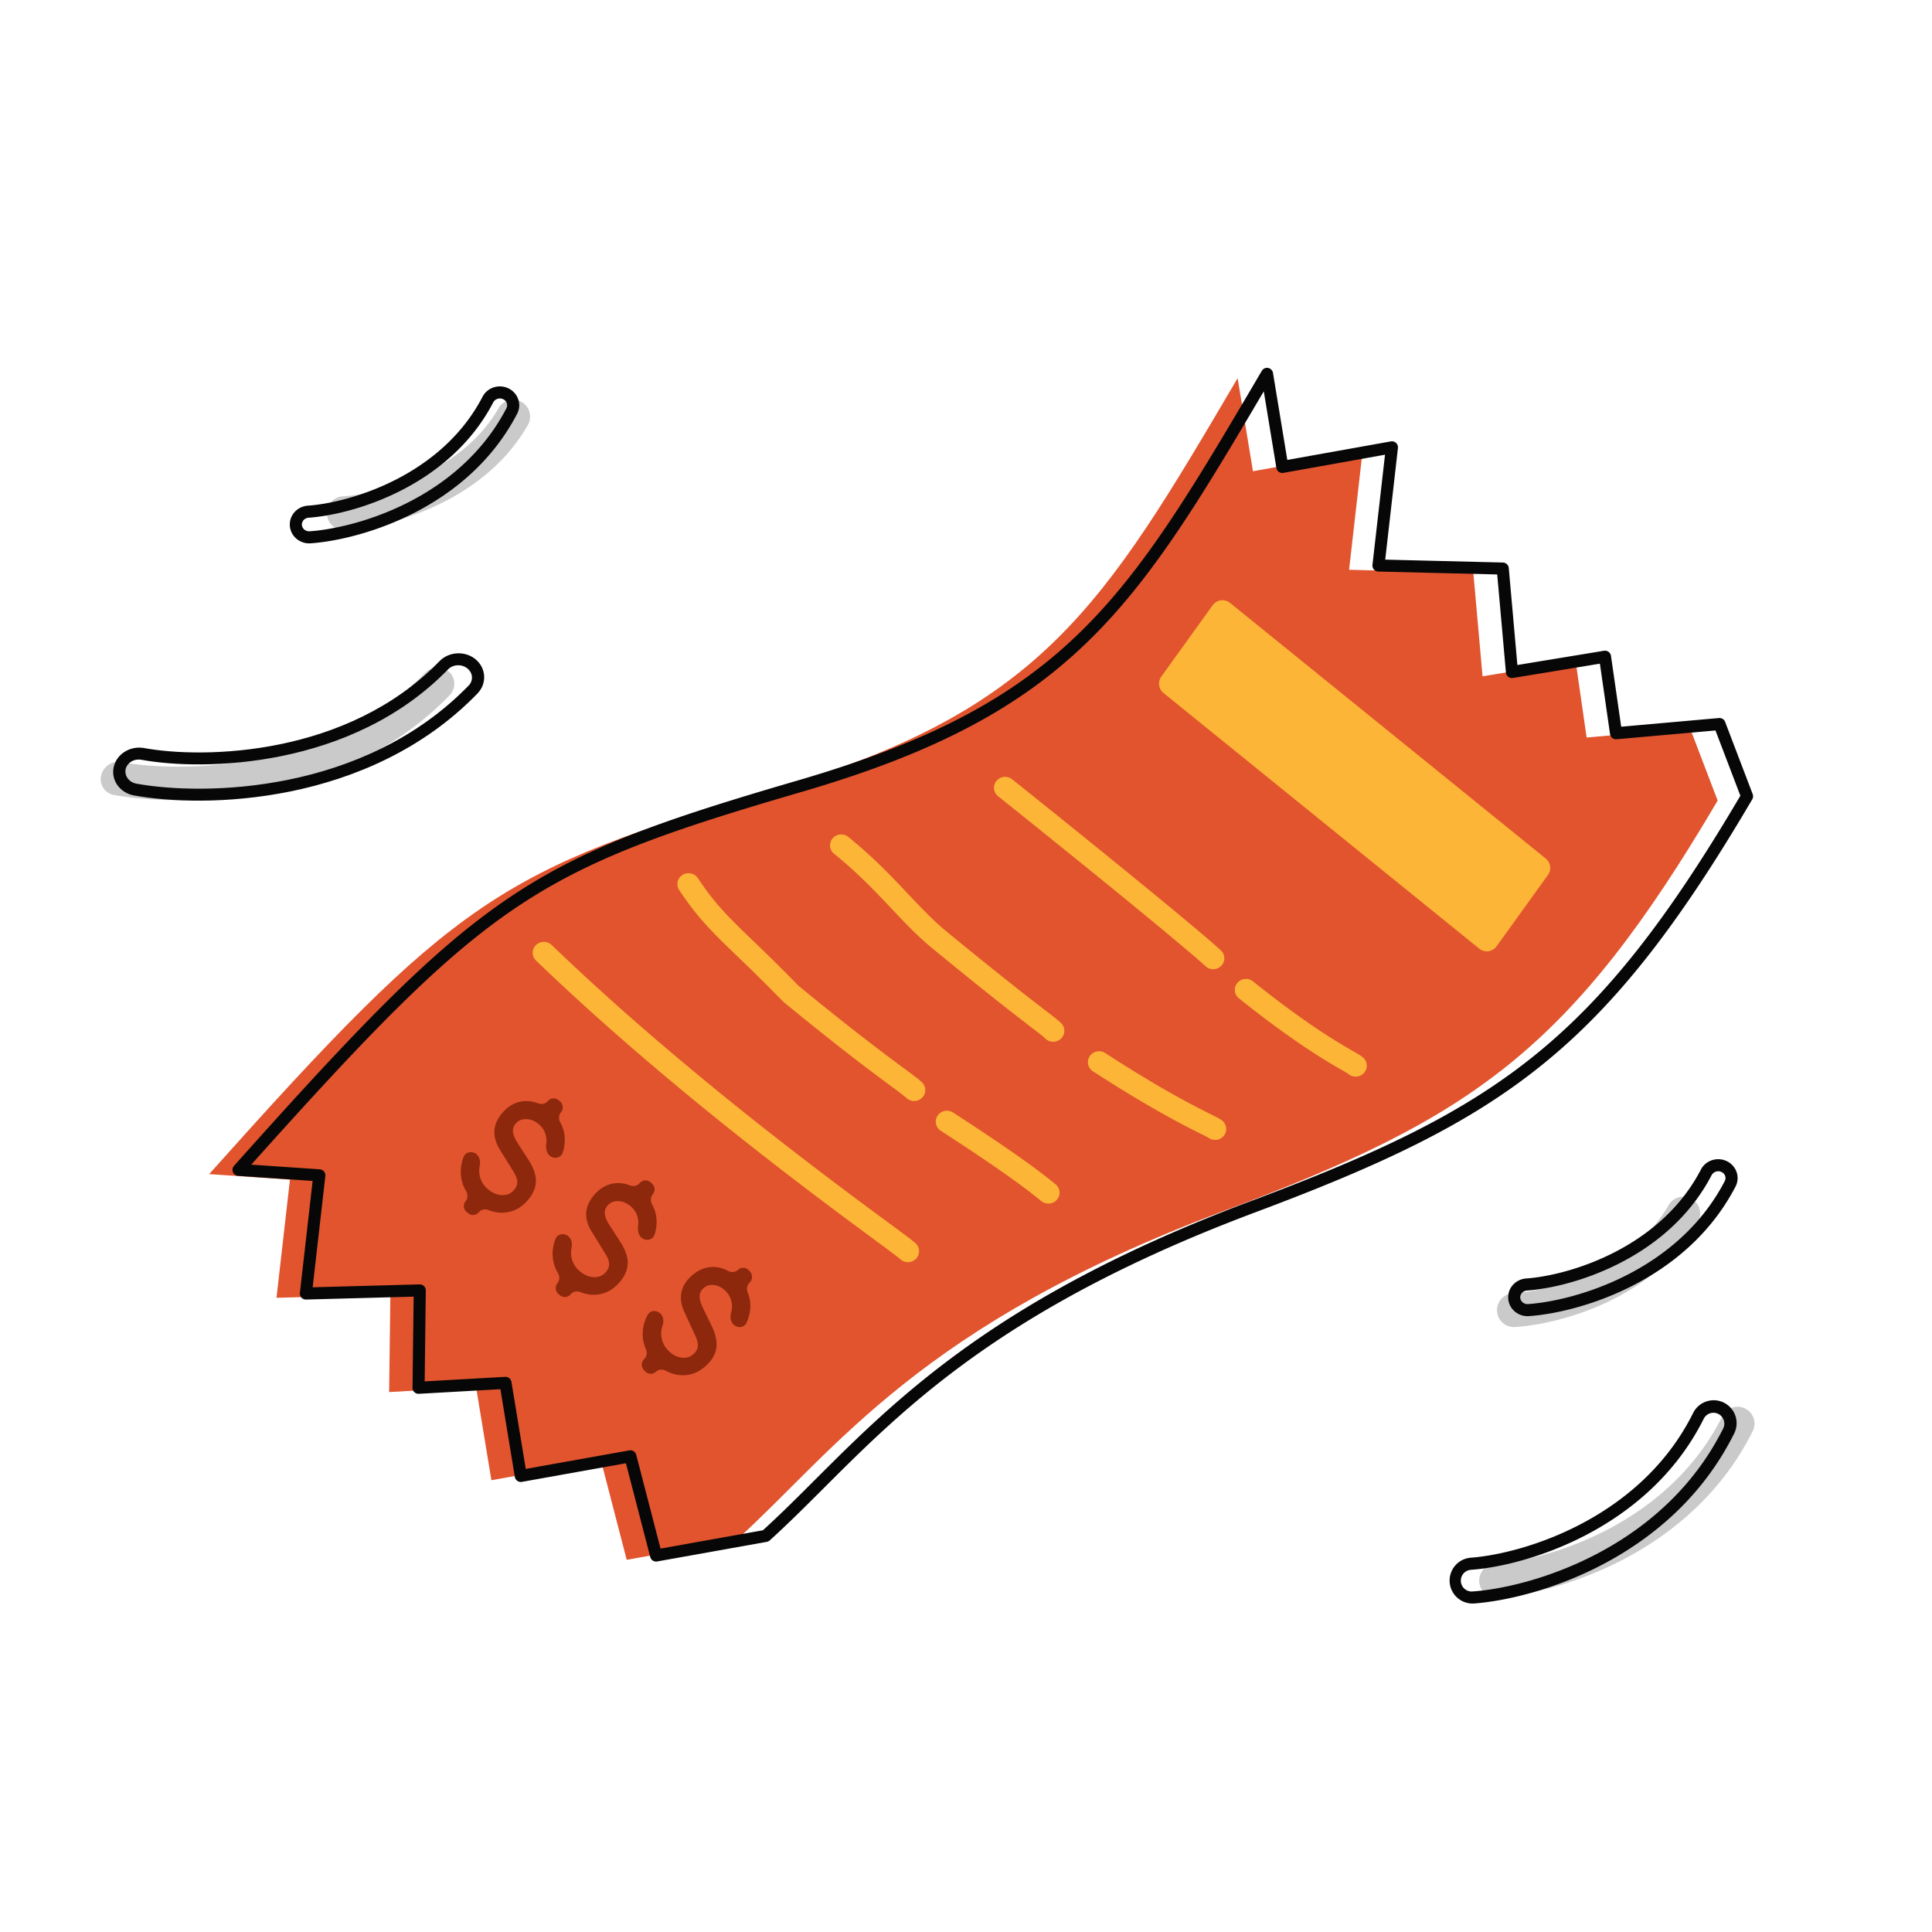 <svg width="160" height="160" viewBox="0 0 160 160" fill="none" xmlns="http://www.w3.org/2000/svg">
    <path d="M63.862 65.442c22.411-6.541 27.48-15.16 38.634-34.124l1.268 7.707 9.076-1.623-1.115 9.785 10.292.253.761 8.569 7.707-1.268.913 6.337 8.568-.76 2.282 5.982c-12.167 20.687-20.327 26.275-40.864 33.973-25.3 9.482-32.127 19.775-40.407 27.28l-9.076 1.623-2.13-8.214-9.076 1.623-1.268-7.707-7.2.406.102-8.061-9.43.254 1.114-9.786-6.693-.456c20.381-22.817 24.132-25.251 46.542-31.793z" fill="#E1542E"/>
    <path fill-rule="evenodd" clip-rule="evenodd" d="M105.022 30.472a.5.5 0 0 1 .402.41l1.185 7.207 8.577-1.534a.5.5 0 0 1 .585.549l-1.053 9.242 9.746.24a.5.5 0 0 1 .486.455l.713 8.032 7.175-1.18a.501.501 0 0 1 .576.422l.846 5.869 8.097-.72a.5.5 0 0 1 .511.32l2.282 5.983a.5.5 0 0 1-.036.432c-6.097 10.366-11.215 16.993-17.411 21.993-6.193 4.998-13.43 8.342-23.709 12.194-12.605 4.725-20.59 9.644-26.45 14.305-2.932 2.333-5.338 4.605-7.533 6.768-.606.598-1.198 1.189-1.78 1.771-1.52 1.518-2.98 2.976-4.484 4.339a.495.495 0 0 1-.248.121l-9.076 1.623a.5.5 0 0 1-.572-.366l-2.014-7.766-8.62 1.542a.503.503 0 0 1-.58-.411l-1.196-7.264-6.75.381a.498.498 0 0 1-.529-.505l.095-7.542-8.911.24a.499.499 0 0 1-.51-.556L25.89 97.8l-6.17-.42a.5.5 0 0 1-.34-.832c10.184-11.4 16.257-17.762 22.602-22.08 6.36-4.328 12.97-6.59 24.174-9.86 11.154-3.256 17.942-7.014 23.328-12.282 5.406-5.287 9.428-12.118 15.014-21.616a.5.5 0 0 1 .523-.238zm9.679 7.185-8.415 1.505a.499.499 0 0 1-.581-.41l-1.044-6.345c-5.216 8.862-9.19 15.464-14.476 20.634-5.54 5.418-12.492 9.241-23.748 12.527-11.206 3.27-17.677 5.497-23.891 9.726-6.087 4.143-11.95 10.222-21.737 21.157l5.672.387a.5.5 0 0 1 .463.555l-1.05 9.214 8.856-.239a.5.5 0 0 1 .513.506l-.094 7.526 6.665-.375a.5.5 0 0 1 .521.418l1.186 7.206 8.576-1.534a.5.5 0 0 1 .572.367l2.014 7.765 8.478-1.516c1.447-1.317 2.849-2.717 4.326-4.192.586-.586 1.185-1.183 1.802-1.792 2.206-2.174 4.64-4.474 7.612-6.838 5.949-4.732 14.027-9.701 26.722-14.459 10.258-3.845 17.369-7.144 23.432-12.036 6.02-4.858 11.039-11.314 17.055-21.515l-2.062-5.405-8.192.728a.5.5 0 0 1-.539-.427l-.84-5.833-7.203 1.185a.501.501 0 0 1-.579-.449l-.722-8.124-9.846-.241a.499.499 0 0 1-.485-.557l1.039-9.119z" fill="#070707"/>
    <path d="M100.428 50.124a1 1 0 0 1 1.441-.193l26.144 21.17a1 1 0 0 1 .182 1.36l-4.254 5.908a1 1 0 0 1-1.441.192L96.356 57.392a1 1 0 0 1-.182-1.361l4.254-5.907z" fill="#FCB537"/>
    <path fill-rule="evenodd" clip-rule="evenodd" d="M82.526 64.666a.937.937 0 0 1 1.299-.128c11.962 9.575 16.499 13.427 17.287 14.174.367.347.376.92.022 1.279a.937.937 0 0 1-1.306.02c-.719-.68-5.183-4.476-17.172-14.072a.892.892 0 0 1-.13-1.273zM102.47 81.403a.937.937 0 0 1 1.3-.128c2.967 2.376 5.115 3.836 6.559 4.744.723.454 1.273.771 1.671 1l.035.02c.181.105.342.198.468.275.115.07.28.173.407.294.367.347.376.92.022 1.279a.937.937 0 0 1-1.288.037c-.001 0-.031-.022-.117-.074-.106-.065-.248-.147-.443-.26l-.02-.01a50.04 50.04 0 0 1-1.732-1.039c-1.506-.946-3.711-2.448-6.731-4.865a.892.892 0 0 1-.131-1.273zM90.249 87.466a.935.935 0 0 1 1.279-.257c3.205 2.074 5.48 3.365 7 4.174.745.396 1.31.679 1.723.885l.027.013c.205.102.382.19.52.264.122.064.277.149.4.243.4.31.469.878.153 1.27a.935.935 0 0 1-1.29.156s-.035-.022-.14-.077a27.159 27.159 0 0 0-.482-.244l-.028-.014c-.415-.208-.998-.499-1.764-.907-1.568-.834-3.89-2.152-7.137-4.253a.893.893 0 0 1-.261-1.253zM77.65 92.392a.935.935 0 0 1 1.28-.256c5.761 3.728 7.64 5.256 8.278 5.775.08.065.141.114.188.15.4.309.469.877.153 1.27a.937.937 0 0 1-1.297.15c-.046-.035-.105-.084-.185-.148-.626-.51-2.46-2.002-8.156-5.687a.893.893 0 0 1-.261-1.254zM68.952 69.432a.937.937 0 0 1 1.3-.121c1.889 1.527 3.314 2.994 4.574 4.324l.37.39c1.113 1.18 2.094 2.217 3.208 3.13 3.762 3.087 5.94 4.8 7.258 5.82l.854.657c.694.532 1.068.818 1.353 1.092.363.35.368.923.011 1.28a.937.937 0 0 1-1.306.01c-.206-.198-.463-.395-1.089-.875-.254-.195-.57-.437-.968-.745-1.334-1.032-3.525-2.756-7.299-5.851-1.21-.993-2.271-2.117-3.372-3.282l-.374-.395c-1.247-1.317-2.605-2.712-4.396-4.16a.892.892 0 0 1-.124-1.274zM56.521 72.46a.935.935 0 0 1 1.277.267c1.082 1.632 1.998 2.662 3.225 3.88.402.4.847.828 1.345 1.307 1.004.967 2.226 2.144 3.763 3.724 3.478 2.857 5.844 4.677 7.42 5.86.526.394.96.715 1.323.983l.507.376c.425.316.757.57.97.775.365.35.37.923.012 1.28a.937.937 0 0 1-1.306.01c-.112-.108-.341-.288-.794-.625l-.491-.364c-.367-.271-.814-.602-1.344-1-1.603-1.203-4.002-3.049-7.523-5.942a.9.9 0 0 1-.076-.069 144.817 144.817 0 0 0-3.716-3.679c-.508-.488-.968-.932-1.405-1.365-1.29-1.281-2.293-2.406-3.459-4.167a.893.893 0 0 1 .272-1.25zM44.38 78.272a.937.937 0 0 1 1.306-.012c6.756 6.503 14.04 12.442 19.753 16.868a391.548 391.548 0 0 0 8.027 6.047c.504.371.936.69 1.285.95.513.383.92.691 1.087.851.363.35.368.923.01 1.279a.937.937 0 0 1-1.322-.004l-.055-.046a13.002 13.002 0 0 0-.192-.152c-.16-.124-.377-.287-.646-.488-.346-.258-.772-.572-1.272-.941l-.91-.672a394.284 394.284 0 0 1-7.157-5.405c-5.74-4.447-13.08-10.43-19.902-16.996a.892.892 0 0 1-.012-1.28z" fill="#FCB537"/>
    <path d="M38.563 99.469a.645.645 0 0 0 .089.907l.123.102c.267.219.661.181.88-.086.194-.236.529-.291.813-.177.51.203 1.021.263 1.536.179.677-.108 1.259-.457 1.745-1.049.42-.51.63-1.025.63-1.543.007-.518-.2-1.105-.62-1.76l-.876-1.353c-.232-.36-.364-.669-.398-.927a.898.898 0 0 1 .207-.691c.221-.27.518-.4.89-.392.373.008.723.152 1.05.432.34.297.542.656.604 1.08.03.182.031.365.004.546-.06.408.05.864.414 1.058.36.193.819.055.945-.334.137-.42.193-.833.169-1.237a2.852 2.852 0 0 0-.358-1.245c-.152-.272-.157-.615.04-.856a.66.66 0 0 0-.09-.929l-.11-.09a.627.627 0 0 0-.883.086c-.195.238-.532.29-.82.18a2.543 2.543 0 0 0-1.38-.148c-.616.108-1.156.444-1.62 1.009-.76.924-.805 1.923-.136 2.997l1.143 1.851c.185.299.28.563.286.793.006.23-.077.449-.248.657-.246.3-.573.448-.98.445-.408-.003-.8-.16-1.18-.471a1.943 1.943 0 0 1-.715-1.196 2.057 2.057 0 0 1 .014-.773c.08-.391-.032-.826-.38-1.023-.348-.197-.799-.084-.947.288a3.307 3.307 0 0 0-.24 1.398c.026.513.17.99.43 1.43.158.264.165.604-.03.842zM46.168 106.263a.644.644 0 0 0 .089.907l.123.102c.267.219.661.18.88-.086.195-.236.529-.291.813-.177.51.203 1.021.263 1.536.179.677-.108 1.259-.457 1.745-1.049.42-.511.63-1.025.63-1.543.007-.518-.2-1.105-.62-1.759l-.876-1.354c-.232-.36-.364-.669-.398-.927a.898.898 0 0 1 .207-.691c.221-.27.518-.4.89-.392.373.008.723.152 1.05.432.34.297.542.656.604 1.079.03.183.031.366.004.547-.06.408.05.864.414 1.058.36.193.819.055.945-.334.136-.42.193-.833.169-1.237a2.854 2.854 0 0 0-.358-1.245c-.152-.272-.157-.615.04-.856a.66.66 0 0 0-.09-.929l-.11-.09a.627.627 0 0 0-.883.086c-.195.238-.532.29-.82.18a2.544 2.544 0 0 0-1.38-.148c-.616.108-1.156.444-1.62 1.009-.76.924-.805 1.923-.136 2.997l1.143 1.851c.185.299.28.563.286.793.006.23-.077.449-.248.657-.246.299-.573.448-.98.445-.408-.003-.8-.16-1.18-.471a1.944 1.944 0 0 1-.715-1.196 2.056 2.056 0 0 1 .014-.773c.08-.391-.032-.826-.38-1.023-.348-.197-.799-.084-.947.288a3.305 3.305 0 0 0-.24 1.398c.026.513.17.99.43 1.429.158.265.165.605-.03.843zM53.35 112.552a.645.645 0 0 0-.022.912l.11.116c.239.25.634.26.884.022.222-.211.56-.224.828-.077.481.264.982.386 1.503.366.685-.025 1.305-.301 1.86-.829.48-.456.75-.94.814-1.454.07-.514-.064-1.121-.4-1.822l-.705-1.451c-.187-.385-.28-.708-.282-.968a.898.898 0 0 1 .29-.661c.252-.24.562-.333.931-.28.369.053.699.238.99.557.301.336.457.717.467 1.144.007.186-.014.367-.063.544-.11.397-.056.863.282 1.1.335.235.806.155.979-.216.186-.401.292-.803.318-1.208.03-.443-.038-.87-.204-1.279-.117-.289-.08-.629.146-.844a.66.66 0 0 0 .023-.933l-.099-.104a.627.627 0 0 0-.886-.022c-.223.213-.564.224-.835.078a2.549 2.549 0 0 0-1.353-.314c-.624.032-1.201.3-1.73.803-.867.825-1.034 1.811-.5 2.958l.908 1.978c.147.318.21.592.187.821-.023.229-.132.436-.327.622-.28.267-.623.374-1.027.322-.404-.052-.775-.256-1.113-.611a1.945 1.945 0 0 1-.564-1.274 2.057 2.057 0 0 1 .108-.766c.128-.379.07-.824-.252-1.061-.322-.238-.783-.182-.975.17a3.304 3.304 0 0 0-.408 1.358 3.056 3.056 0 0 0 .252 1.471c.124.282.089.62-.134.832z" fill="#8D280C"/>
    <path fill-rule="evenodd" clip-rule="evenodd" d="M144.526 116.648a1.4 1.4 0 0 1 .627 1.878c-5.113 10.225-16.238 13.42-21.153 13.771a1.4 1.4 0 0 1-.199-2.793c4.418-.316 14.36-3.255 18.847-12.23a1.4 1.4 0 0 1 1.878-.626z" fill="#CACACA"/>
    <path fill-rule="evenodd" clip-rule="evenodd" d="M140.201 117.051a1.9 1.9 0 1 1 3.398 1.699c-5.224 10.448-16.56 13.688-21.564 14.046a1.901 1.901 0 0 1-.27-3.791c2.141-.153 5.664-.948 9.2-2.811 3.532-1.861 7.05-4.772 9.236-9.143zm2.102.044a.9.9 0 0 0-1.208.403c-2.302 4.604-5.998 7.649-9.664 9.581-3.661 1.929-7.318 2.761-9.595 2.924a.9.9 0 1 0 .128 1.795c4.827-.345 15.74-3.494 20.741-13.495a.901.901 0 0 0-.402-1.208z" fill="#070707"/>
    <path fill-rule="evenodd" clip-rule="evenodd" d="M37.2 55.645c.557.517.565 1.393.017 1.957-4.432 4.566-10.013 6.869-15.116 7.91-5.093 1.04-9.808.845-12.652.327a1.332 1.332 0 0 1-1.075-1.614 1.47 1.47 0 0 1 1.688-1.11c2.5.455 6.843.648 11.557-.314 4.704-.96 9.678-3.05 13.58-7.07.549-.564 1.444-.602 2.001-.086z" fill="#CACACA"/>
    <path fill-rule="evenodd" clip-rule="evenodd" d="M36.387 54.765c.801-.825 2.138-.875 2.996-.166.872.72.973 1.995.154 2.84-4.533 4.669-10.23 7.034-15.485 8.104-5.25 1.07-10.094.853-12.969.33-1.121-.205-1.906-1.226-1.668-2.338.24-1.117 1.395-1.79 2.52-1.584 2.467.45 6.683.621 11.24-.311 4.554-.932 9.41-2.96 13.212-6.875zm2.329.6c-.483-.4-1.209-.344-1.608.068l-.36-.334.36.334c-3.992 4.111-9.066 6.214-13.76 7.175-4.691.96-9.04.788-11.632.315-.643-.117-1.202.27-1.312.782-.11.516.253 1.077.898 1.195 2.754.501 7.464.716 12.578-.325 5.11-1.041 10.592-3.33 14.937-7.805.382-.394.368-1.018-.101-1.405z" fill="#070707"/>
    <path fill-rule="evenodd" clip-rule="evenodd" d="M140.092 99.283a1.4 1.4 0 0 1 .525 1.909c-1.868 3.285-4.822 5.402-7.664 6.717-2.838 1.313-5.669 1.875-7.465 1.988a1.4 1.4 0 1 1-.176-2.794c1.47-.093 3.96-.576 6.465-1.735 2.502-1.157 4.915-2.938 6.406-5.56a1.4 1.4 0 0 1 1.909-.525z" fill="#CACACA"/>
    <path fill-rule="evenodd" clip-rule="evenodd" d="M140.863 96.857c.402-.774 1.363-1.07 2.143-.695.79.38 1.13 1.322.721 2.107-2.078 4-5.374 6.613-8.626 8.257-3.248 1.642-6.479 2.332-8.482 2.47-.865.059-1.649-.569-1.714-1.447-.066-.88.621-1.612 1.488-1.672 1.679-.115 4.448-.716 7.227-2.125 2.776-1.407 5.532-3.604 7.243-6.895zm1.71.206a.627.627 0 0 0-.823.255l-.444-.23.444.23c-1.832 3.526-4.772 5.853-7.678 7.326-2.902 1.471-5.802 2.106-7.611 2.231-.35.024-.581.309-.559.6.022.294.296.547.648.523 1.877-.129 4.977-.785 8.1-2.364 3.119-1.577 6.232-4.06 8.19-7.826a.545.545 0 0 0-.267-.745z" fill="#070707"/>
    <path fill-rule="evenodd" clip-rule="evenodd" d="M43.192 33.283a1.4 1.4 0 0 1 .525 1.909c-1.868 3.285-4.822 5.402-7.664 6.717-2.838 1.313-5.669 1.875-7.465 1.988a1.4 1.4 0 1 1-.176-2.794c1.47-.093 3.96-.576 6.465-1.735 2.502-1.157 4.915-2.938 6.406-5.56a1.4 1.4 0 0 1 1.91-.525z" fill="#CACACA"/>
    <path fill-rule="evenodd" clip-rule="evenodd" d="M39.962 32.857c.403-.774 1.364-1.07 2.144-.695.79.38 1.13 1.322.72 2.107-2.078 4-5.373 6.613-8.625 8.257-3.248 1.642-6.48 2.332-8.483 2.47-.865.06-1.648-.569-1.714-1.447-.065-.88.621-1.612 1.488-1.672 1.68-.115 4.448-.716 7.228-2.125 2.776-1.407 5.532-3.604 7.242-6.895zm1.71.206a.626.626 0 0 0-.822.255l-.444-.23.444.23c-1.833 3.526-4.772 5.853-7.678 7.326-2.902 1.471-5.802 2.106-7.611 2.23-.35.025-.581.31-.56.601.022.294.296.547.649.523 1.877-.129 4.977-.785 8.1-2.364 3.118-1.577 6.232-4.06 8.19-7.826a.545.545 0 0 0-.268-.745z" fill="#070707"/>
</svg>
